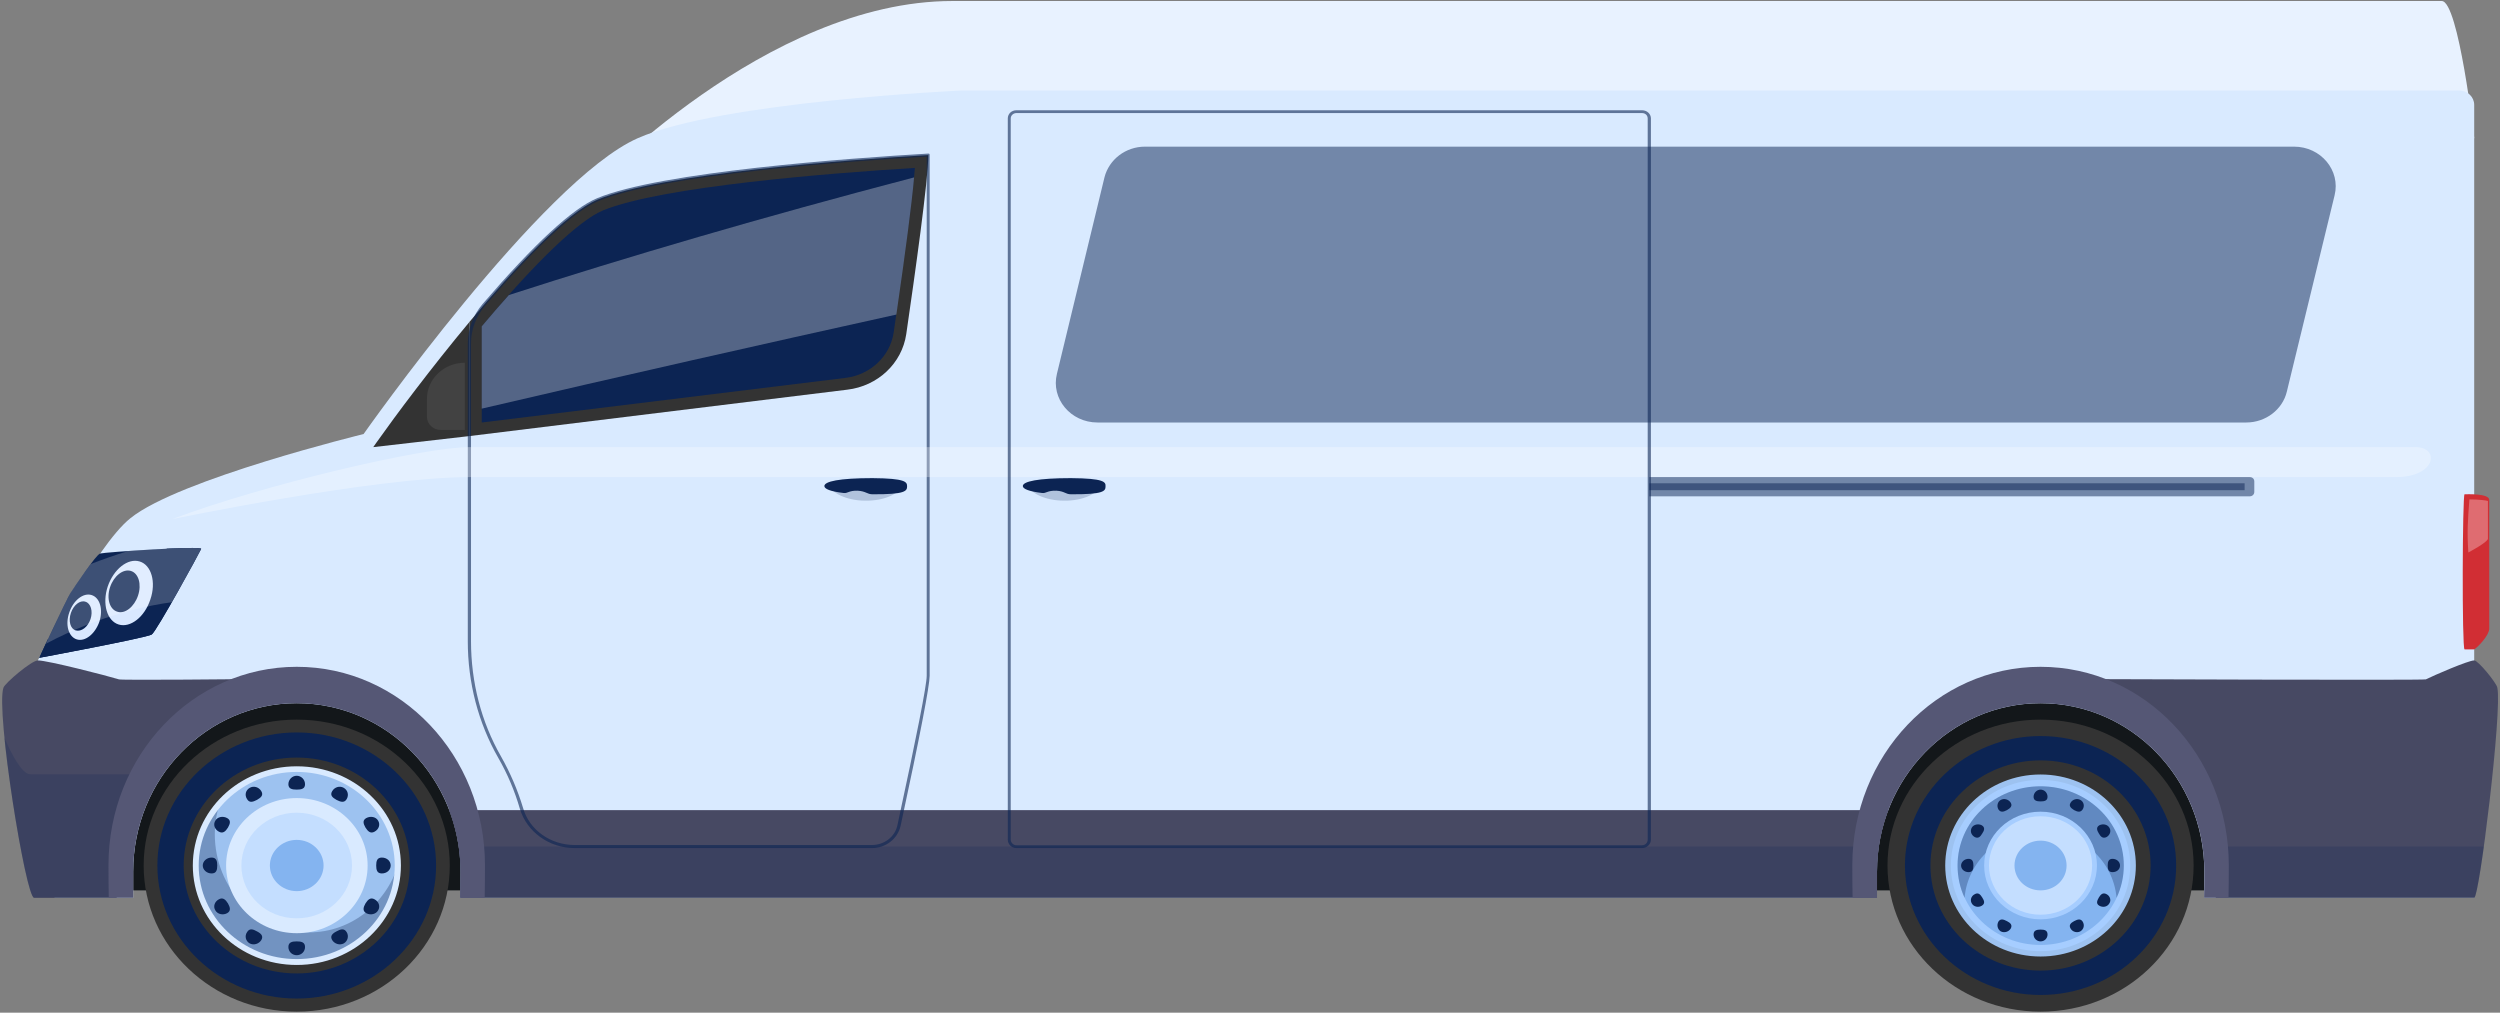 <svg width="79" height="32" viewBox="0 0 79 32" fill="none" xmlns="http://www.w3.org/2000/svg">
<rect x="0" y="0" width="79" height="32" fill="#808080" stroke="none"/>
<g clip-path="url(#clip0_813_2645)">
<path d="M70.124 28.136H3.733V21.071H70.124V28.136Z" fill="#13171A"/>
<path d="M61.537 27.35C61.537 28.905 62.852 30.169 64.481 30.169C66.11 30.169 67.434 28.905 67.434 27.35C67.434 25.794 66.11 24.539 64.481 24.539C62.852 24.539 61.537 25.794 61.537 27.35Z" fill="#A6CDFF"/>
<path d="M61.859 27.35C61.859 28.735 63.03 29.861 64.481 29.861C65.932 29.861 67.112 28.735 67.112 27.35C67.112 25.965 65.932 24.847 64.481 24.847C63.03 24.847 61.859 25.965 61.859 27.35Z" fill="#84B4F0"/>
<path fill-rule="evenodd" clip-rule="evenodd" d="M64.481 22.74C67.154 22.74 69.318 24.806 69.318 27.35C69.318 29.902 67.154 31.968 64.481 31.968C61.817 31.968 59.645 29.902 59.645 27.35C59.645 24.806 61.817 22.74 64.481 22.74ZM64.481 30.169C66.111 30.169 67.434 28.905 67.434 27.35C67.434 25.794 66.111 24.539 64.481 24.539C62.852 24.539 61.537 25.794 61.537 27.35C61.537 28.905 62.852 30.169 64.481 30.169Z" fill="#333333"/>
<path fill-rule="evenodd" clip-rule="evenodd" d="M60.196 27.35C60.196 25.098 62.123 23.259 64.481 23.259C66.849 23.259 68.767 25.098 68.767 27.35C68.767 29.61 66.849 31.441 64.481 31.441C62.123 31.441 60.196 29.61 60.196 27.35ZM61.002 27.35C61.002 29.181 62.564 30.671 64.481 30.671C66.399 30.671 67.96 29.181 67.96 27.35C67.96 25.519 66.399 24.028 64.481 24.028C62.564 24.028 61.002 25.519 61.002 27.35Z" fill="#0C2453"/>
<path d="M64.261 25.179C64.261 25.3 64.363 25.325 64.481 25.325C64.609 25.325 64.702 25.3 64.702 25.179C64.702 25.057 64.609 24.952 64.481 24.952C64.363 24.952 64.261 25.057 64.261 25.179Z" fill="#0C2453"/>
<path d="M64.702 29.529C64.702 29.399 64.609 29.375 64.481 29.375C64.363 29.375 64.261 29.399 64.261 29.529C64.261 29.651 64.363 29.748 64.481 29.748C64.609 29.748 64.702 29.651 64.702 29.529Z" fill="#0C2453"/>
<path d="M62.207 27.56C62.335 27.56 62.36 27.471 62.36 27.35C62.36 27.236 62.335 27.139 62.207 27.139C62.08 27.139 61.97 27.236 61.97 27.35C61.97 27.471 62.08 27.56 62.207 27.56Z" fill="#0C2453"/>
<path d="M66.755 27.139C66.628 27.139 66.603 27.236 66.603 27.35C66.603 27.471 66.628 27.56 66.755 27.56C66.891 27.56 66.993 27.471 66.993 27.35C66.993 27.236 66.891 27.139 66.755 27.139Z" fill="#0C2453"/>
<path d="M65.431 25.365C65.364 25.47 65.44 25.535 65.542 25.6C65.652 25.657 65.746 25.681 65.813 25.576C65.881 25.47 65.847 25.333 65.737 25.276C65.635 25.219 65.491 25.26 65.431 25.365Z" fill="#0C2453"/>
<path d="M63.539 29.343C63.599 29.229 63.531 29.164 63.42 29.108C63.31 29.051 63.217 29.019 63.149 29.124C63.09 29.237 63.123 29.367 63.225 29.432C63.336 29.488 63.471 29.448 63.539 29.343Z" fill="#0C2453"/>
<path d="M62.402 26.451C62.513 26.507 62.58 26.442 62.64 26.337C62.708 26.24 62.733 26.143 62.623 26.078C62.513 26.021 62.368 26.054 62.309 26.151C62.249 26.256 62.283 26.386 62.402 26.451Z" fill="#0C2453"/>
<path d="M66.569 28.257C66.45 28.192 66.382 28.265 66.323 28.363C66.263 28.468 66.23 28.557 66.34 28.622C66.459 28.687 66.594 28.654 66.654 28.549C66.722 28.452 66.679 28.314 66.569 28.257Z" fill="#0C2453"/>
<path d="M66.34 26.078C66.23 26.143 66.263 26.24 66.323 26.337C66.382 26.442 66.45 26.507 66.569 26.451C66.679 26.386 66.722 26.256 66.654 26.151C66.594 26.054 66.459 26.021 66.34 26.078Z" fill="#0C2453"/>
<path d="M62.623 28.622C62.733 28.557 62.708 28.468 62.64 28.363C62.58 28.265 62.513 28.192 62.402 28.257C62.283 28.314 62.249 28.452 62.309 28.549C62.368 28.654 62.513 28.687 62.623 28.622Z" fill="#0C2453"/>
<path d="M63.149 25.576C63.217 25.681 63.31 25.657 63.42 25.6C63.531 25.535 63.599 25.47 63.539 25.365C63.471 25.26 63.336 25.219 63.225 25.276C63.123 25.333 63.09 25.47 63.149 25.576Z" fill="#0C2453"/>
<path d="M65.813 29.124C65.746 29.019 65.652 29.051 65.542 29.108C65.44 29.164 65.364 29.229 65.431 29.343C65.491 29.448 65.635 29.488 65.737 29.432C65.847 29.367 65.881 29.237 65.813 29.124Z" fill="#0C2453"/>
<path fill-rule="evenodd" clip-rule="evenodd" d="M64.481 24.474C66.144 24.474 67.493 25.762 67.493 27.35C67.493 28.938 66.144 30.226 64.481 30.226C62.818 30.226 61.469 28.938 61.469 27.35C61.469 25.762 62.818 24.474 64.481 24.474ZM64.481 30.056C66.051 30.056 67.315 28.849 67.315 27.35C67.315 25.859 66.051 24.644 64.481 24.644C62.92 24.644 61.647 25.859 61.647 27.35C61.647 28.849 62.92 30.056 64.481 30.056Z" fill="#9DC2F0"/>
<g style="mix-blend-mode:overlay" opacity="0.3">
<path d="M64.481 26.256C63.217 26.256 62.182 27.188 62.08 28.371C61.936 28.063 61.859 27.715 61.859 27.35C61.859 25.965 63.03 24.847 64.481 24.847C65.932 24.847 67.112 25.965 67.112 27.35C67.112 27.715 67.027 28.063 66.883 28.371C66.781 27.188 65.746 26.256 64.481 26.256Z" fill="#0C2453"/>
</g>
<path d="M62.699 27.35C62.699 28.29 63.497 29.051 64.481 29.051C65.466 29.051 66.263 28.29 66.263 27.35C66.263 26.41 65.466 25.649 64.481 25.649C63.497 25.649 62.699 26.41 62.699 27.35Z" fill="#A6CDFF"/>
<path d="M62.852 27.35C62.852 28.209 63.582 28.905 64.481 28.905C65.381 28.905 66.111 28.209 66.111 27.35C66.111 26.491 65.381 25.794 64.481 25.794C63.582 25.794 62.852 26.491 62.852 27.35Z" fill="#C4DEFF"/>
<path d="M63.658 27.35C63.658 27.787 64.023 28.136 64.481 28.136C64.939 28.136 65.304 27.787 65.304 27.35C65.304 26.92 64.939 26.564 64.481 26.564C64.023 26.564 63.658 26.92 63.658 27.35Z" fill="#84B4F0"/>
<path d="M6.126 27.35C6.126 29.067 7.577 30.461 9.376 30.461C11.175 30.461 12.635 29.067 12.635 27.35C12.635 25.632 11.175 24.247 9.376 24.247C7.577 24.247 6.126 25.632 6.126 27.35Z" fill="#9DC2F0"/>
<g style="mix-blend-mode:overlay" opacity="0.3">
<path d="M6.992 25.244C6.865 25.584 6.788 25.965 6.788 26.362C6.788 28.079 8.121 29.464 9.758 29.464C11.133 29.464 12.278 28.5 12.626 27.18C12.632 27.239 12.635 27.296 12.635 27.35C12.635 29.067 11.175 30.461 9.376 30.461C7.577 30.461 6.126 29.067 6.126 27.35C6.126 26.54 6.449 25.794 6.992 25.244Z" fill="#0C2453"/>
</g>
<path fill-rule="evenodd" clip-rule="evenodd" d="M9.376 22.74C12.049 22.74 14.213 24.806 14.213 27.35C14.213 29.902 12.049 31.968 9.376 31.968C6.712 31.968 4.54 29.902 4.54 27.35C4.54 24.806 6.712 22.74 9.376 22.74ZM9.376 30.412C11.15 30.412 12.584 29.043 12.584 27.35C12.584 25.657 11.15 24.288 9.376 24.288C7.603 24.288 6.169 25.657 6.169 27.35C6.169 29.043 7.603 30.412 9.376 30.412Z" fill="#333333"/>
<path fill-rule="evenodd" clip-rule="evenodd" d="M4.973 27.35C4.973 25.033 6.95 23.145 9.377 23.145C11.803 23.145 13.781 25.033 13.781 27.35C13.781 29.667 11.803 31.554 9.377 31.554C6.95 31.554 4.973 29.667 4.973 27.35ZM5.804 27.35C5.804 29.229 7.408 30.761 9.377 30.761C11.345 30.761 12.949 29.229 12.949 27.35C12.949 25.47 11.345 23.939 9.377 23.939C7.408 23.939 5.804 25.47 5.804 27.35Z" fill="#0C2453"/>
<path d="M7.145 27.35C7.145 28.533 8.146 29.489 9.377 29.489C10.616 29.489 11.617 28.533 11.617 27.35C11.617 26.175 10.616 25.219 9.377 25.219C8.146 25.219 7.145 26.175 7.145 27.35Z" fill="#D9EAFF"/>
<path d="M7.628 27.35C7.628 28.273 8.409 29.019 9.376 29.019C10.344 29.019 11.124 28.273 11.124 27.35C11.124 26.426 10.344 25.681 9.376 25.681C8.409 25.681 7.628 26.426 7.628 27.35Z" fill="#C4DEFF"/>
<path d="M8.528 27.35C8.528 27.796 8.91 28.16 9.376 28.16C9.843 28.16 10.225 27.796 10.225 27.35C10.225 26.904 9.843 26.54 9.376 26.54C8.91 26.54 8.528 26.904 8.528 27.35Z" fill="#84B4F0"/>
<path d="M9.113 24.782C9.113 24.928 9.232 24.952 9.376 24.952C9.521 24.952 9.639 24.928 9.639 24.782C9.639 24.636 9.521 24.514 9.376 24.514C9.232 24.514 9.113 24.636 9.113 24.782Z" fill="#0C2453"/>
<path d="M9.639 29.926C9.639 29.772 9.521 29.748 9.376 29.748C9.232 29.748 9.113 29.772 9.113 29.926C9.113 30.072 9.232 30.185 9.376 30.185C9.521 30.185 9.639 30.072 9.639 29.926Z" fill="#0C2453"/>
<path d="M6.687 27.601C6.84 27.601 6.865 27.488 6.865 27.35C6.865 27.212 6.84 27.099 6.687 27.099C6.534 27.099 6.407 27.212 6.407 27.35C6.407 27.488 6.534 27.601 6.687 27.601Z" fill="#0C2453"/>
<path d="M12.066 27.099C11.914 27.099 11.888 27.212 11.888 27.35C11.888 27.488 11.914 27.601 12.066 27.601C12.228 27.601 12.346 27.488 12.346 27.35C12.346 27.212 12.228 27.099 12.066 27.099Z" fill="#0C2453"/>
<path d="M10.497 25C10.42 25.13 10.505 25.203 10.633 25.276C10.76 25.341 10.879 25.381 10.955 25.252C11.031 25.122 10.989 24.968 10.862 24.895C10.734 24.822 10.573 24.871 10.497 25Z" fill="#0C2453"/>
<path d="M8.257 29.707C8.333 29.578 8.248 29.497 8.121 29.432C7.994 29.359 7.883 29.327 7.807 29.456C7.722 29.578 7.764 29.74 7.892 29.813C8.019 29.878 8.18 29.829 8.257 29.707Z" fill="#0C2453"/>
<path d="M6.915 26.28C7.043 26.353 7.128 26.272 7.204 26.151C7.272 26.029 7.306 25.924 7.178 25.851C7.043 25.778 6.873 25.811 6.805 25.932C6.729 26.054 6.78 26.207 6.915 26.28Z" fill="#0C2453"/>
<path d="M11.837 28.419C11.71 28.346 11.625 28.427 11.549 28.549C11.481 28.67 11.447 28.784 11.574 28.857C11.71 28.93 11.88 28.889 11.948 28.768C12.024 28.646 11.973 28.492 11.837 28.419Z" fill="#0C2453"/>
<path d="M11.574 25.851C11.447 25.924 11.481 26.029 11.549 26.151C11.625 26.272 11.71 26.353 11.837 26.28C11.973 26.207 12.024 26.054 11.948 25.932C11.88 25.811 11.71 25.778 11.574 25.851Z" fill="#0C2453"/>
<path d="M7.178 28.857C7.306 28.784 7.272 28.67 7.204 28.549C7.128 28.427 7.043 28.346 6.915 28.419C6.78 28.492 6.729 28.646 6.805 28.768C6.873 28.889 7.043 28.93 7.178 28.857Z" fill="#0C2453"/>
<path d="M7.807 25.252C7.883 25.381 7.994 25.341 8.121 25.276C8.248 25.203 8.333 25.13 8.257 25C8.18 24.871 8.019 24.822 7.892 24.895C7.764 24.968 7.722 25.122 7.807 25.252Z" fill="#0C2453"/>
<path d="M10.955 29.456C10.879 29.327 10.76 29.359 10.633 29.432C10.505 29.497 10.42 29.578 10.497 29.707C10.573 29.829 10.734 29.878 10.862 29.813C10.989 29.74 11.031 29.578 10.955 29.456Z" fill="#0C2453"/>
<path fill-rule="evenodd" clip-rule="evenodd" d="M9.377 24.215C11.193 24.215 12.669 25.616 12.669 27.35C12.669 29.084 11.193 30.493 9.377 30.493C7.561 30.493 6.093 29.084 6.093 27.35C6.093 25.616 7.561 24.215 9.377 24.215ZM9.377 30.307C11.091 30.307 12.474 28.986 12.474 27.35C12.474 25.721 11.091 24.393 9.377 24.393C7.671 24.393 6.279 25.721 6.279 27.35C6.279 28.986 7.671 30.307 9.377 30.307Z" fill="#D9EAFF"/>
<path d="M78.186 4.367C78.186 4.367 77.694 0.032 77.159 0.032C76.633 0.032 33.823 0.032 30.098 0.032C24.201 0.032 18.651 5.971 18.651 5.971L78.186 4.367Z" fill="#E8F2FF"/>
<path d="M4.124 16.373C5.651 15.141 11.489 13.716 11.489 13.716C11.489 13.716 17.124 5.703 20.153 4.367C22.775 3.208 30.386 2.86 30.386 2.86H77.71C77.973 2.86 78.185 3.062 78.185 3.314V28.371H69.649C69.654 28.106 69.657 27.831 69.657 27.544C69.657 24.604 67.341 22.222 64.481 22.222C61.63 22.222 59.313 24.604 59.313 27.544C59.313 27.831 59.313 28.106 59.313 28.371H14.544C14.55 28.106 14.553 27.831 14.553 27.544C14.553 24.604 12.236 22.222 9.376 22.222C6.525 22.222 4.209 24.604 4.209 27.544C4.209 27.831 4.209 28.106 4.209 28.371H1.722L1.196 20.869C1.196 20.869 3.012 17.256 4.124 16.373Z" fill="#D9EAFF"/>
<path d="M59.67 25.6C59.441 26.2 59.314 26.856 59.314 27.544C59.314 27.831 59.314 28.106 59.314 28.371H14.544C14.55 28.106 14.553 27.831 14.553 27.544C14.553 26.856 14.417 26.2 14.188 25.6H59.67Z" fill="#474963"/>
<g style="mix-blend-mode:overlay" opacity="0.2">
<path d="M59.364 26.75C59.331 27.01 59.314 27.274 59.314 27.544C59.314 27.831 59.314 28.106 59.314 28.371H14.544C14.55 28.106 14.553 27.831 14.553 27.544C14.547 27.274 14.527 27.01 14.493 26.75H59.364Z" fill="#0C2453"/>
</g>
<path d="M1.197 20.869C1.001 20.869 0.161 21.582 0.11 21.728C-0.144 22.441 0.815 28.371 1.078 28.371C1.332 28.371 3.683 28.371 3.683 28.371L4.667 23.939L7.841 21.46C7.841 21.46 3.853 21.501 3.759 21.468C3.394 21.355 1.502 20.869 1.197 20.869Z" fill="#474963"/>
<path d="M78.185 20.869C78.312 20.869 78.889 21.582 78.915 21.728C79.076 22.441 78.346 28.371 78.185 28.371C78.024 28.371 70.022 28.371 70.022 28.371L69.284 24.028L66.11 21.46C66.11 21.46 76.598 21.501 76.658 21.468C76.879 21.355 77.999 20.869 78.185 20.869Z" fill="#474963"/>
<g style="mix-blend-mode:overlay" opacity="0.2">
<path d="M78.491 26.75C78.364 27.682 78.236 28.371 78.185 28.371C78.024 28.371 70.022 28.371 70.022 28.371L69.742 26.75H78.491Z" fill="#0C2453"/>
</g>
<g style="mix-blend-mode:overlay" opacity="0.2">
<path d="M0.136 23.307C0.356 23.81 0.687 24.466 0.959 24.466C1.179 24.466 2.868 24.466 4.548 24.466L3.683 28.371C3.683 28.371 1.332 28.371 1.078 28.371C0.882 28.371 0.339 25.292 0.136 23.307Z" fill="#0C2453"/>
</g>
<path d="M9.377 21.071C12.66 21.071 15.325 23.874 15.325 27.342C15.325 27.703 15.322 28.047 15.316 28.37H14.544C14.55 28.106 14.553 27.83 14.553 27.544C14.553 24.603 12.236 22.222 9.377 22.222C6.525 22.222 4.209 24.603 4.209 27.544C4.209 27.83 4.209 28.106 4.209 28.37H3.437C3.431 28.047 3.428 27.703 3.428 27.342C3.428 23.874 6.093 21.071 9.377 21.071Z" fill="#555775"/>
<path d="M58.542 28.37C58.536 28.047 58.533 27.703 58.533 27.342C58.533 23.874 61.198 21.071 64.481 21.071C67.765 21.071 70.43 23.874 70.43 27.342C70.43 27.703 70.427 28.047 70.421 28.37H69.649C69.655 28.106 69.658 27.83 69.658 27.544C69.658 24.603 67.341 22.222 64.481 22.222C61.63 22.222 59.314 24.603 59.314 27.544C59.314 27.83 59.314 28.106 59.314 28.37H58.542Z" fill="#555775"/>
<path d="M1.239 20.788C1.239 20.788 4.624 20.156 4.794 20.051C4.955 19.937 6.313 17.45 6.356 17.345C6.398 17.239 3.301 17.45 3.165 17.491C3.038 17.523 2.359 18.536 2.223 18.746C2.096 18.949 1.239 20.788 1.239 20.788Z" fill="#0C2453"/>
<path d="M3.886 19.694C4.022 19.605 4.879 18.058 5.269 17.337C5.872 17.312 6.372 17.304 6.356 17.345C6.313 17.45 4.955 19.937 4.794 20.051C4.624 20.156 1.239 20.788 1.239 20.788C1.239 20.788 1.358 20.537 1.51 20.204C2.503 20.018 3.784 19.759 3.886 19.694Z" fill="#0C2453"/>
<path fill-rule="evenodd" clip-rule="evenodd" d="M4.413 17.742C4.786 17.855 4.939 18.398 4.752 18.941C4.574 19.492 4.124 19.848 3.751 19.735C3.377 19.621 3.225 19.078 3.403 18.536C3.59 17.985 4.039 17.628 4.413 17.742ZM3.708 19.33C3.946 19.411 4.243 19.176 4.362 18.819C4.481 18.463 4.379 18.114 4.133 18.041C3.895 17.969 3.598 18.195 3.479 18.552C3.36 18.908 3.462 19.257 3.708 19.33Z" fill="#D9E8FF"/>
<path fill-rule="evenodd" clip-rule="evenodd" d="M2.893 18.803C3.157 18.884 3.267 19.257 3.14 19.646C3.004 20.034 2.69 20.286 2.427 20.205C2.164 20.124 2.053 19.743 2.189 19.354C2.316 18.973 2.63 18.722 2.893 18.803ZM2.393 19.921C2.571 19.97 2.775 19.816 2.86 19.565C2.944 19.313 2.868 19.062 2.698 19.014C2.529 18.957 2.325 19.119 2.24 19.37C2.155 19.621 2.223 19.872 2.393 19.921Z" fill="#D9E8FF"/>
<g style="mix-blend-mode:overlay" opacity="0.2">
<path d="M6.356 17.345C6.33 17.41 5.855 18.293 5.431 19.03C4.803 19.111 3.216 19.403 1.451 20.342C1.714 19.783 2.139 18.884 2.223 18.746C2.308 18.609 2.622 18.147 2.868 17.823C3.242 17.677 3.64 17.539 4.056 17.41C5.007 17.345 6.381 17.272 6.356 17.345Z" fill="white"/>
</g>
<path d="M14.832 13.78V10.175C16.3 8.417 17.904 6.716 18.897 6.303C20.9 5.477 26.873 5.047 29.334 4.901C29.334 5.687 28.91 8.685 28.638 10.556C28.503 11.48 27.739 12.201 26.772 12.314L14.832 13.78Z" fill="#333333"/>
<path d="M26.721 11.941C27.51 11.844 28.13 11.253 28.24 10.507C28.613 7.972 28.851 6.165 28.91 5.306C26.263 5.468 20.892 5.89 19.05 6.651C18.295 6.967 16.937 8.263 15.223 10.313V13.351L26.721 11.941Z" fill="#0C2453"/>
<path d="M14.833 13.78L11.795 14.129L11.897 13.983C12.499 13.132 13.619 11.633 14.833 10.175V13.78Z" fill="#333333"/>
<path d="M13.933 13.586H14.688V11.463C14.026 11.463 13.492 11.974 13.492 12.606V13.173C13.492 13.4 13.687 13.586 13.933 13.586Z" fill="#424242"/>
<g style="mix-blend-mode:overlay" opacity="0.6">
<path fill-rule="evenodd" clip-rule="evenodd" d="M27.552 26.799H18.159C17.353 26.799 16.648 26.288 16.428 25.559C16.267 25 16.038 24.458 15.749 23.955C15.113 22.845 14.782 21.573 14.782 20.261V10.856C14.782 10.402 14.951 9.956 15.248 9.608C16.878 7.712 18.091 6.586 18.872 6.262C20.883 5.428 26.857 4.998 29.326 4.853C29.343 4.853 29.357 4.855 29.368 4.861C29.374 4.871 29.377 4.885 29.377 4.901V21.355C29.377 21.663 29.071 23.259 28.46 26.094C28.367 26.507 27.994 26.799 27.552 26.799ZM16.53 25.535C16.725 26.224 17.395 26.702 18.159 26.702H27.552C27.943 26.702 28.282 26.442 28.358 26.078C28.961 23.283 29.284 21.655 29.284 21.355V4.95C26.78 5.096 20.9 5.525 18.914 6.351C18.159 6.659 16.92 7.809 15.325 9.665C15.036 10.005 14.884 10.426 14.884 10.856V20.261C14.884 21.557 15.206 22.813 15.834 23.907C16.122 24.417 16.36 24.968 16.53 25.535Z" fill="#0C2453"/>
</g>
<g style="mix-blend-mode:overlay" opacity="0.5">
<path d="M70.981 13.351H34.68C33.832 13.351 33.204 12.598 33.399 11.812L34.901 5.606C35.045 5.039 35.571 4.634 36.182 4.634H72.492C73.34 4.634 73.968 5.387 73.773 6.173L72.263 12.379C72.127 12.946 71.592 13.351 70.981 13.351Z" fill="#0C2453"/>
</g>
<g style="mix-blend-mode:overlay" opacity="0.3">
<path d="M76.327 14.129C76.327 14.129 16.275 14.129 14.832 14.129C13.39 14.129 8.341 15.311 5.439 16.405C5.439 16.405 11.837 15.076 14.832 15.076C17.819 15.076 74.426 15.076 75.707 15.076C76.989 15.076 77.108 14.129 76.327 14.129Z" fill="white"/>
</g>
<path d="M78.185 20.52C78.304 20.448 78.66 20.075 78.66 19.864C78.66 19.654 78.66 16.008 78.66 15.797C78.66 15.587 77.948 15.619 77.88 15.619C77.812 15.619 77.795 20.52 77.88 20.52C77.965 20.52 78.185 20.52 78.185 20.52Z" fill="#D12E34"/>
<g style="mix-blend-mode:overlay" opacity="0.3">
<path d="M77.999 17.458C77.957 16.786 77.982 16.462 78.033 15.781C78.33 15.781 78.576 15.814 78.618 15.83V17.021C78.618 17.134 77.999 17.458 77.999 17.458Z" fill="white"/>
</g>
<g style="mix-blend-mode:overlay" opacity="0.5">
<path d="M52.118 15.684H71.092C71.177 15.684 71.236 15.619 71.236 15.546V15.214C71.236 15.133 71.177 15.076 71.092 15.076H52.118V15.684Z" fill="#0C2453"/>
</g>
<g style="mix-blend-mode:overlay" opacity="0.5">
<path d="M52.118 15.49H70.93V15.271H52.118V15.49Z" fill="#0C2453"/>
</g>
<g style="mix-blend-mode:overlay" opacity="0.6">
<path fill-rule="evenodd" clip-rule="evenodd" d="M51.889 26.799H32.118C31.965 26.799 31.846 26.678 31.846 26.532V3.743C31.846 3.597 31.965 3.484 32.118 3.484H51.889C52.042 3.484 52.169 3.597 52.169 3.743V26.532C52.169 26.678 52.042 26.799 51.889 26.799ZM32.118 3.573C32.024 3.573 31.939 3.646 31.939 3.743V26.532C31.939 26.629 32.024 26.71 32.118 26.71H51.889C51.991 26.71 52.067 26.629 52.067 26.532V3.743C52.067 3.646 51.991 3.573 51.889 3.573H32.118Z" fill="#0C2453"/>
</g>
<g style="mix-blend-mode:overlay" opacity="0.2">
<path d="M26.254 15.36C26.254 15.563 26.746 15.822 27.349 15.822C27.959 15.83 28.452 15.579 28.452 15.368C28.452 15.166 27.959 15.158 27.357 15.149C26.746 15.149 26.254 15.158 26.254 15.36Z" fill="#0C2453"/>
</g>
<path d="M26.05 15.36C26.05 15.449 26.237 15.53 26.661 15.579C26.788 15.595 26.823 15.498 27.102 15.506C27.366 15.522 27.399 15.619 27.569 15.619C28.613 15.627 28.664 15.514 28.664 15.368C28.664 15.23 28.621 15.117 27.569 15.109C26.517 15.109 26.05 15.214 26.05 15.36Z" fill="#0C2453"/>
<g style="mix-blend-mode:overlay" opacity="0.2">
<path d="M32.533 15.36C32.533 15.563 33.017 15.822 33.628 15.822C34.23 15.83 34.722 15.579 34.722 15.368C34.722 15.166 34.239 15.158 33.628 15.149C33.025 15.149 32.533 15.158 32.533 15.36Z" fill="#0C2453"/>
</g>
<path d="M32.321 15.36C32.321 15.449 32.517 15.53 32.932 15.579C33.059 15.595 33.093 15.498 33.382 15.506C33.645 15.522 33.67 15.619 33.84 15.619C34.892 15.627 34.935 15.514 34.935 15.368C34.943 15.23 34.892 15.117 33.84 15.109C32.797 15.109 32.321 15.214 32.321 15.36Z" fill="#0C2453"/>
<g style="mix-blend-mode:overlay" opacity="0.3">
<path d="M28.325 9.94C28.613 7.955 28.808 6.473 28.885 5.606C24.09 6.862 19.814 8.117 16.08 9.324C15.809 9.627 15.523 9.956 15.223 10.313V12.913C19.585 11.893 24.108 10.872 28.325 9.94Z" fill="white"/>
</g>
</g>
<defs>
<clipPath id="clip0_813_2645">
<rect width="79" height="32" fill="white"/>
</clipPath>
</defs>
</svg>
